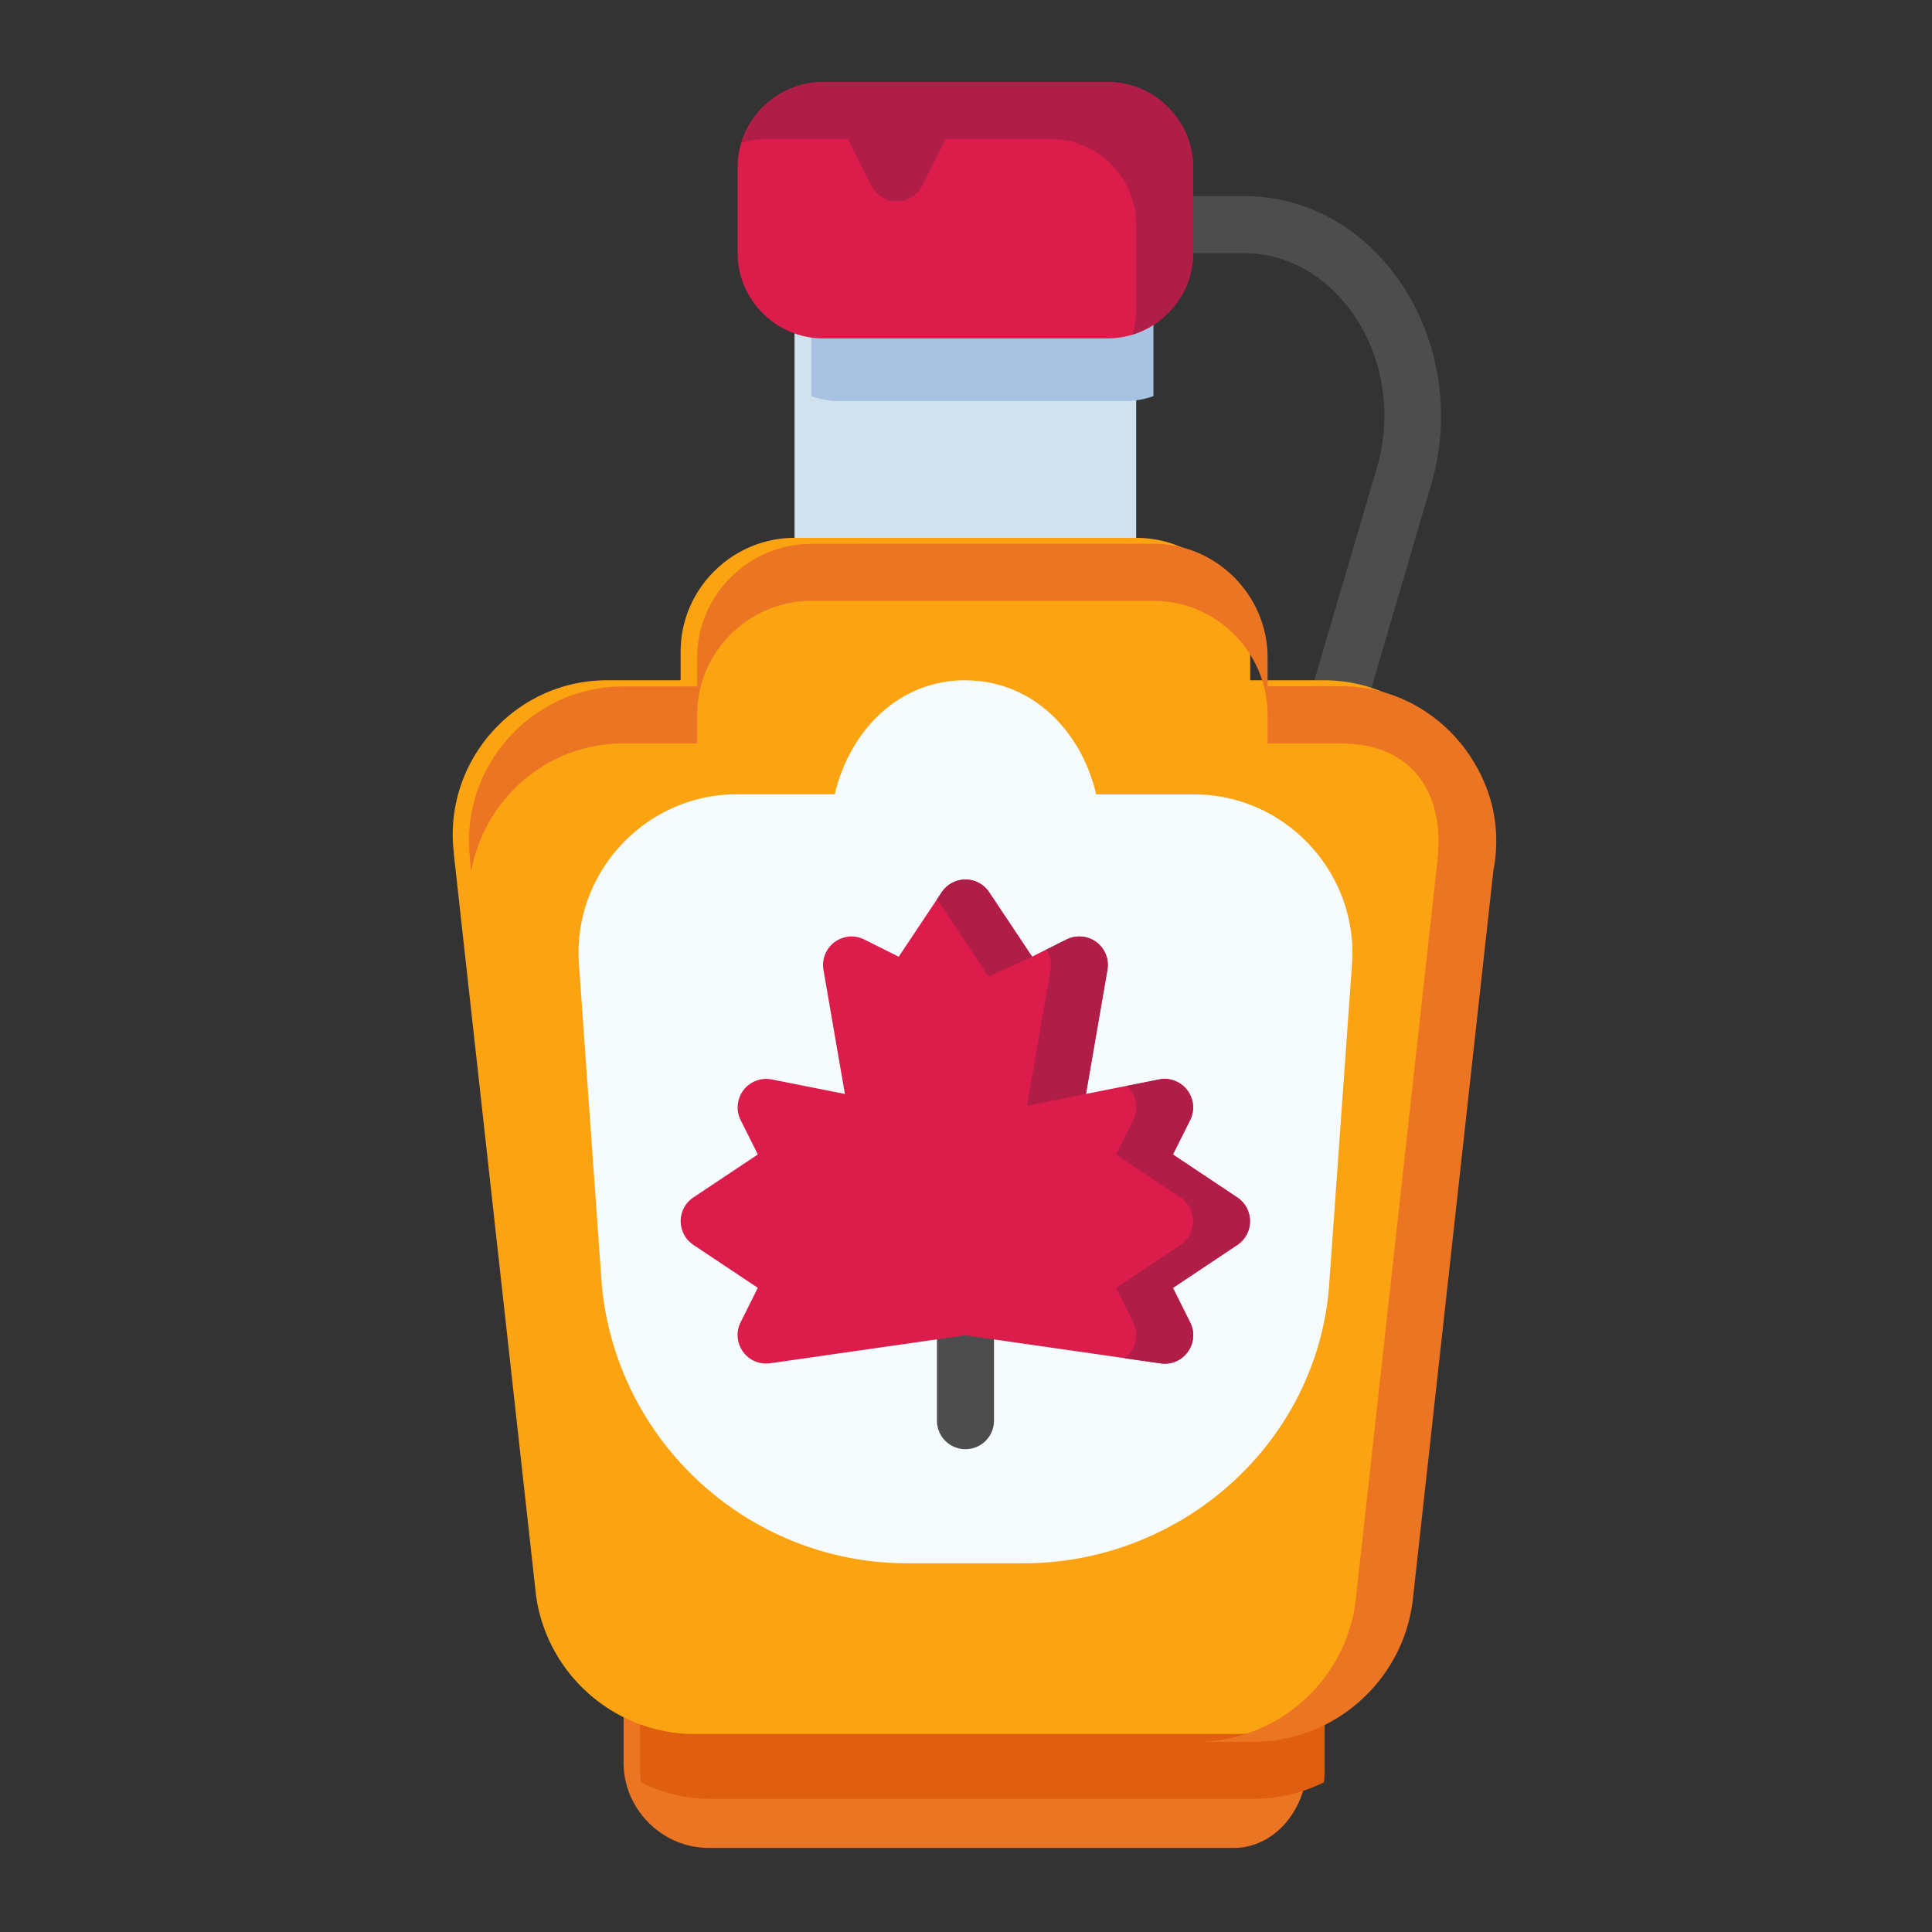 <?xml version="1.0" encoding="UTF-8" standalone="no"?>
<svg
   sodipodi:docname="18 - Maple Syrup.svg"
   inkscape:version="1.1.1 (1:1.1+202109281949+c3084ef5ed)"
   id="svg831"
   version="1.1"
   viewBox="0 0 22.578 22.578"
   height="64pt"
   width="64pt"
   inkscape:export-filename="/media/taufikramadhan/Data/Tr Design Studio/Project Design/TR Creative Design/Icon Design/Project Hiring/Icon Icons/010 - Food/Send/3 - Flat/18 - Maple Syrup.png"
   inkscape:export-xdpi="576"
   inkscape:export-ydpi="576"
   xmlns:inkscape="http://www.inkscape.org/namespaces/inkscape"
   xmlns:sodipodi="http://sodipodi.sourceforge.net/DTD/sodipodi-0.dtd"
   xmlns="http://www.w3.org/2000/svg"
   xmlns:svg="http://www.w3.org/2000/svg"
   xmlns:rdf="http://www.w3.org/1999/02/22-rdf-syntax-ns#"
   xmlns:cc="http://creativecommons.org/ns#"
   xmlns:dc="http://purl.org/dc/elements/1.1/">
  <rect x="0" y="0" width="22.578" height="22.578" fill="#333333" stroke="none"/>
  <defs
     id="defs825">
    <pattern
       y="0"
       x="0"
       height="6"
       width="6"
       patternUnits="userSpaceOnUse"
       id="EMFhbasepattern" />
    <pattern
       y="0"
       x="0"
       height="6"
       width="6"
       patternUnits="userSpaceOnUse"
       id="EMFhbasepattern-9" />
    <pattern
       y="0"
       x="0"
       height="6"
       width="6"
       patternUnits="userSpaceOnUse"
       id="EMFhbasepattern-0" />
    <pattern
       y="0"
       x="0"
       height="6"
       width="6"
       patternUnits="userSpaceOnUse"
       id="EMFhbasepattern-7" />
    <pattern
       y="0"
       x="0"
       height="6"
       width="6"
       patternUnits="userSpaceOnUse"
       id="EMFhbasepattern-2" />
    <pattern
       y="0"
       x="0"
       height="6"
       width="6"
       patternUnits="userSpaceOnUse"
       id="EMFhbasepattern-98" />
    <pattern
       y="0"
       x="0"
       height="6"
       width="6"
       patternUnits="userSpaceOnUse"
       id="EMFhbasepattern-6" />
    <pattern
       y="0"
       x="0"
       height="6"
       width="6"
       patternUnits="userSpaceOnUse"
       id="EMFhbasepattern-01" />
    <pattern
       y="0"
       x="0"
       height="6"
       width="6"
       patternUnits="userSpaceOnUse"
       id="EMFhbasepattern-07" />
    <pattern
       y="0"
       x="0"
       height="6"
       width="6"
       patternUnits="userSpaceOnUse"
       id="EMFhbasepattern-8" />
    <pattern
       y="0"
       x="0"
       height="6"
       width="6"
       patternUnits="userSpaceOnUse"
       id="EMFhbasepattern-4" />
    <pattern
       y="0"
       x="0"
       height="6"
       width="6"
       patternUnits="userSpaceOnUse"
       id="EMFhbasepattern-40" />
    <pattern
       y="0"
       x="0"
       height="6"
       width="6"
       patternUnits="userSpaceOnUse"
       id="EMFhbasepattern-08" />
    <pattern
       y="0"
       x="0"
       height="6"
       width="6"
       patternUnits="userSpaceOnUse"
       id="EMFhbasepattern-04" />
    <pattern
       y="0"
       x="0"
       height="6"
       width="6"
       patternUnits="userSpaceOnUse"
       id="EMFhbasepattern-014" />
    <pattern
       y="0"
       x="0"
       height="6"
       width="6"
       patternUnits="userSpaceOnUse"
       id="EMFhbasepattern-27" />
    <pattern
       y="0"
       x="0"
       height="6"
       width="6"
       patternUnits="userSpaceOnUse"
       id="EMFhbasepattern-09" />
    <pattern
       y="0"
       x="0"
       height="6"
       width="6"
       patternUnits="userSpaceOnUse"
       id="EMFhbasepattern-5" />
    <pattern
       y="0"
       x="0"
       height="6"
       width="6"
       patternUnits="userSpaceOnUse"
       id="EMFhbasepattern-018" />
  </defs>
  <sodipodi:namedview
     inkscape:document-rotation="0"
     inkscape:snap-global="true"
     inkscape:snap-nodes="false"
     inkscape:bbox-nodes="true"
     inkscape:snap-bbox="true"
     showguides="false"
     inkscape:snap-midpoints="true"
     inkscape:snap-smooth-nodes="true"
     inkscape:snap-intersection-paths="true"
     inkscape:object-paths="true"
     inkscape:showpageshadow="false"
     inkscape:pagecheckerboard="true"
     inkscape:window-maximized="1"
     inkscape:window-y="31"
     inkscape:window-x="0"
     inkscape:window-height="705"
     inkscape:window-width="1366"
     units="pt"
     showgrid="false"
     inkscape:current-layer="layer1"
     inkscape:document-units="pt"
     inkscape:cy="42.732286"
     inkscape:cx="42.628314"
     inkscape:zoom="4.8090103"
     inkscape:pageshadow="2"
     inkscape:pageopacity="0.0"
     borderopacity="1.0"
     bordercolor="#666666"
     pagecolor="#ffffff"
     id="base">
    <inkscape:grid
       id="grid1378"
       type="xygrid" />
    <sodipodi:guide
       inkscape:locked="false"
       id="guide1380"
       orientation="78,0"
       position="0.97,21.608" />
    <sodipodi:guide
       inkscape:locked="false"
       id="guide1382"
       orientation="0,78"
       position="0.97,0.97" />
    <sodipodi:guide
       inkscape:locked="false"
       id="guide1384"
       orientation="-78,0"
       position="21.608,0.97" />
    <sodipodi:guide
       inkscape:locked="false"
       id="guide1386"
       orientation="0,-78"
       position="21.608,21.608" />
  </sodipodi:namedview>
  <g
     transform="translate(0,-274.422)"
     id="layer1"
     inkscape:groupmode="layer"
     inkscape:label="Icon">
    <g
       id="g483328"
       style="display:inline"
       transform="matrix(1.258,0,0,1.258,-114.487,-115.648)">
      <path
         style="color:#000000;fill:#4d4d4d;stroke-linecap:round;stroke-linejoin:round;-inkscape-stroke:none;paint-order:markers fill stroke"
         d="m 101.828,311.893 a 0.265,0.265 0 0 0 -0.266,0.264 0.265,0.265 0 0 0 0.266,0.266 h 0.734 c 0.874,0 1.529,0.999 1.234,2.002 l -0.637,2.162 a 0.265,0.265 0 0 0 0.18,0.328 0.265,0.265 0 0 0 0.328,-0.18 l 0.635,-2.162 c 0.382,-1.301 -0.474,-2.68 -1.74,-2.68 z"
         id="path44314" />
      <path
         style="color:#000000;fill:#d0e2ee;stroke-linecap:round;stroke-linejoin:round;-inkscape-stroke:none;paint-order:markers fill stroke"
         d="m 98.652,312.686 a 0.265,0.265 0 0 0 -0.264,0.266 v 2.381 a 0.265,0.265 0 0 0 0.264,0.264 h 2.646 a 0.265,0.265 0 0 0 0.264,-0.264 v -2.381 a 0.265,0.265 0 0 0 -0.264,-0.266 z"
         id="path447026" />
      <path
         id="path457784"
         style="color:#000000;fill:#a8c2e1;fill-opacity:1;stroke-width:3.78;stroke-linecap:round;stroke-linejoin:round;-inkscape-stroke:none;paint-order:markers fill stroke"
         d="m 372.859,123.283 a 1,1 0 0 0 -0.996,1.004 v 2.824 c 0.312,0.111 0.648,0.174 0.996,0.174 h 10.002 c 0.348,0 0.684,-0.063 0.996,-0.174 v -2.824 a 1,1 0 0 0 -0.996,-1.004 z"
         transform="matrix(0.265,0,0,0.265,0,280.067)" />
      <g
         id="g481676">
        <path
           style="color:#000000;fill:#ec7523;stroke-linecap:round;stroke-linejoin:round;-inkscape-stroke:none;paint-order:markers fill stroke"
           d="m 97.064,325.65 a 0.265,0.265 0 0 0 -0.264,0.266 v 0.529 c 0,0.435 0.358,0.793 0.793,0.793 1.256,4e-5 3.623,2e-5 4.879,0 0.206,-10e-6 0.385,-0.111 0.5,-0.258 0.115,-0.147 0.178,-0.333 0.178,-0.535 v -0.529 a 0.265,0.265 0 0 0 -0.266,-0.266 z"
           id="path447038" />
        <path
           id="path463696"
           style="color:#000000;fill:#e05e10;fill-opacity:1;stroke-width:3.78;stroke-linecap:round;stroke-linejoin:round;-inkscape-stroke:none;paint-order:markers fill stroke"
           d="m 366.857,172.285 a 1,1 0 0 0 -0.996,1.004 v 2 c 0,0.143 0.011,0.284 0.031,0.422 0.75,0.368 1.589,0.574 2.471,0.574 h 18.986 c 0.887,0 1.731,-0.208 2.484,-0.58 0.016,-0.136 0.025,-0.275 0.025,-0.416 v -2 a 1,1 0 0 0 -1.004,-1.004 z"
           transform="matrix(0.265,0,0,0.265,0,280.067)" />
      </g>
      <path
         style="color:#000000;fill:#fca311;stroke-linecap:round;stroke-linejoin:round;-inkscape-stroke:none;paint-order:markers fill stroke"
         d="m 98.389,315.068 c -0.581,0 -1.059,0.475 -1.059,1.057 v 0.266 h -0.686 c -0.857,0 -1.526,0.759 -1.42,1.609 l -0.002,-0.004 0.762,6.873 a 0.265,0.265 0 0 0 0,0.004 c 0.093,0.744 0.728,1.307 1.479,1.307 h 5.023 c 0.75,0 1.387,-0.562 1.48,-1.307 a 0.265,0.265 0 0 0 0,-0.004 L 104.727,318 v -0.002 c 0.105,-0.85 -0.566,-1.607 -1.422,-1.607 h -0.684 V 316.125 c 0,-0.581 -0.477,-1.057 -1.059,-1.057 z"
         id="path447044" />
      <path
         id="path468471"
         style="color:#000000;fill:#ec7523;fill-opacity:1;stroke-width:3.78;stroke-linecap:round;stroke-linejoin:round;-inkscape-stroke:none;paint-order:markers fill stroke"
         d="m 383.857,132.285 -11.994,0.004 c -2.197,0 -4.002,1.797 -4.002,3.994 v 1.004 h -2.59 c -3.239,0 -5.769,2.868 -5.367,6.082 l -0.008,-0.016 0.047,0.424 c 0.438,-2.512 2.638,-4.492 5.328,-4.492 h 2.59 v -1.004 c 0,-2.197 1.805,-3.994 4.002,-3.994 h 11.994 c 2.197,0 4.002,1.797 4.002,3.994 v 1.004 h 2.584 c 2.589,0.022 3.621,1.839 3.373,4.078 l -2.871,25.986 c -0.351,2.813 -2.761,4.938 -5.596,4.938 h 2 c 2.835,0 5.244,-2.125 5.596,-4.938 l 2.828,-25.592 c 0.351,-1.839 -0.246,-3.352 -1.129,-4.458 -0.989,-1.221 -2.497,-2.018 -4.201,-2.018 h -2.584 v -1.004 c 0,-2.197 -1.805,-3.994 -4.002,-3.994 z"
         transform="matrix(0.265,0,0,0.265,0,280.067)"
         sodipodi:nodetypes="ccscscccscsssscccccscccscscc" />
      <g
         id="g481672">
        <path
           style="color:#000000;fill:#f6fbfe;stroke-linecap:round;stroke-linejoin:round;-inkscape-stroke:none;paint-order:markers fill stroke"
           d="m 99.975,316.391 c -0.625,0 -1.076,0.474 -1.213,1.059 h -0.908 c -0.86,0 -1.541,0.743 -1.467,1.6 l 0.209,2.936 a 0.265,0.265 0 0 0 0,0.004 c 0.128,1.472 1.365,2.604 2.842,2.604 h 1.076 c 1.476,0 2.744,-1.128 2.842,-2.607 v -0.002 l 0.209,-2.934 c 0.074,-0.856 -0.607,-1.6 -1.467,-1.6 h -0.908 c -0.136,-0.585 -0.59,-1.059 -1.215,-1.059 z"
           id="path447056" />
        <path
           style="color:#000000;fill:#4d4d4d;stroke-linecap:round;stroke-linejoin:round;-inkscape-stroke:none;paint-order:markers fill stroke"
           d="m 99.975,321.947 a 0.265,0.265 0 0 0 -0.264,0.264 v 1.059 a 0.265,0.265 0 0 0 0.264,0.264 0.265,0.265 0 0 0 0.266,-0.264 v -1.059 a 0.265,0.265 0 0 0 -0.266,-0.264 z"
           id="path48441" />
        <path
           style="color:#000000;fill:#dc1c4b;stroke-linecap:round;stroke-linejoin:round;-inkscape-stroke:none;paint-order:markers fill stroke"
           d="m 99.975,318.242 a 0.265,0.265 0 0 0 -0.219,0.117 l -0.4,0.6 -0.32,-0.16 a 0.265,0.265 0 0 0 -0.379,0.283 l 0.199,1.152 -0.68,-0.135 a 0.265,0.265 0 0 0 -0.289,0.377 l 0.16,0.32 -0.6,0.4 a 0.265,0.265 0 0 0 0,0.439 l 0.6,0.4 -0.16,0.32 a 0.265,0.265 0 0 0 0.273,0.381 l 1.814,-0.26 1.814,0.26 a 0.265,0.265 0 0 0 0.275,-0.381 l -0.16,-0.32 0.6,-0.4 a 0.265,0.265 0 0 0 0,-0.439 l -0.6,-0.4 0.16,-0.32 a 0.265,0.265 0 0 0 -0.289,-0.377 l -0.68,0.135 0.199,-1.152 a 0.265,0.265 0 0 0 -0.379,-0.283 l -0.32,0.16 -0.4,-0.6 a 0.265,0.265 0 0 0 -0.221,-0.117 z"
           id="path447066" />
        <path
           id="path474846"
           style="color:#000000;fill:#b01d47;fill-opacity:1;stroke-width:1;stroke-linecap:round;stroke-linejoin:round;-inkscape-stroke:none;paint-order:markers fill stroke"
           d="m 100.596,318.959 -0.4,-0.6 c -0.049,-0.074 -0.132,-0.118 -0.221,-0.117 l -3.2e-5,-5e-5 c -0.088,2.4e-4 -0.17,0.044 -0.219,0.117 l -0.044,0.067 0.479,0.718 z m 0.446,-0.188 c -0.044,-10e-4 -0.087,0.008 -0.126,0.028 l -0.188,0.094 c 0.036,0.056 0.05,0.124 0.038,0.189 l -0.218,1.261 0.548,-0.109 0.199,-1.152 c 0.029,-0.159 -0.091,-0.307 -0.253,-0.311 z m 0.799,1.324 c -0.022,-0.001 -0.044,2.6e-4 -0.066,0.005 l -0.304,0.06 c 0.091,0.079 0.117,0.209 0.064,0.317 l -0.16,0.32 0.599,0.4 c 0.156,0.105 0.156,0.334 0,0.439 l -0.599,0.4 0.16,0.32 c 0.058,0.116 0.023,0.257 -0.082,0.333 l 0.335,0.048 c 0.212,0.032 0.372,-0.189 0.275,-0.381 l -0.16,-0.32 0.599,-0.4 c 0.156,-0.105 0.156,-0.334 0,-0.439 l -0.599,-0.4 0.16,-0.32 c 0.085,-0.171 -0.033,-0.372 -0.224,-0.382 z"
           sodipodi:nodetypes="cccccccccccccccscccccccsccccccccsscc" />
      </g>
      <g
         id="g482223">
        <path
           style="color:#000000;fill:#dc1c4b;stroke-linecap:round;stroke-linejoin:round;-inkscape-stroke:none;paint-order:markers fill stroke"
           d="m 98.652,310.834 c -0.435,0 -0.793,0.358 -0.793,0.793 v 0.795 c 0,0.435 0.358,0.793 0.793,0.793 h 2.646 c 0.435,0 0.793,-0.358 0.793,-0.793 v -0.795 c 0,-0.435 -0.358,-0.793 -0.793,-0.793 z"
           id="path447032" />
        <path
           id="path447050"
           style="color:#000000;fill:#b01d47;fill-opacity:1;stroke-width:3.78;stroke-linecap:round;stroke-linejoin:round;-inkscape-stroke:none;paint-order:markers fill stroke"
           d="m 372.859,116.285 c -0.254,0 -0.502,0.033 -0.738,0.094 l 0.863,1.398 0.982,1.955 a 1,1 0 0 0 1.787,0 l 0.996,-1.992 0.758,-1.455 z"
           transform="matrix(0.265,0,0,0.265,0,280.067)" />
        <path
           id="path455710"
           style="color:#000000;fill:#b01d47;fill-opacity:1;stroke-width:1;stroke-linecap:round;stroke-linejoin:round;-inkscape-stroke:none;paint-order:markers fill stroke"
           d="m 98.652,310.834 c -0.356,0 -0.659,0.239 -0.759,0.564 0.073,-0.022 0.15,-0.035 0.229,-0.035 h 2.646 c 0.435,0 0.793,0.358 0.793,0.793 v 0.795 c 0,0.08 -0.012,0.157 -0.035,0.229 0.325,-0.099 0.564,-0.403 0.564,-0.759 v -0.795 c 0,-0.435 -0.358,-0.793 -0.793,-0.793 z" />
      </g>
    </g>
  </g>
</svg>
